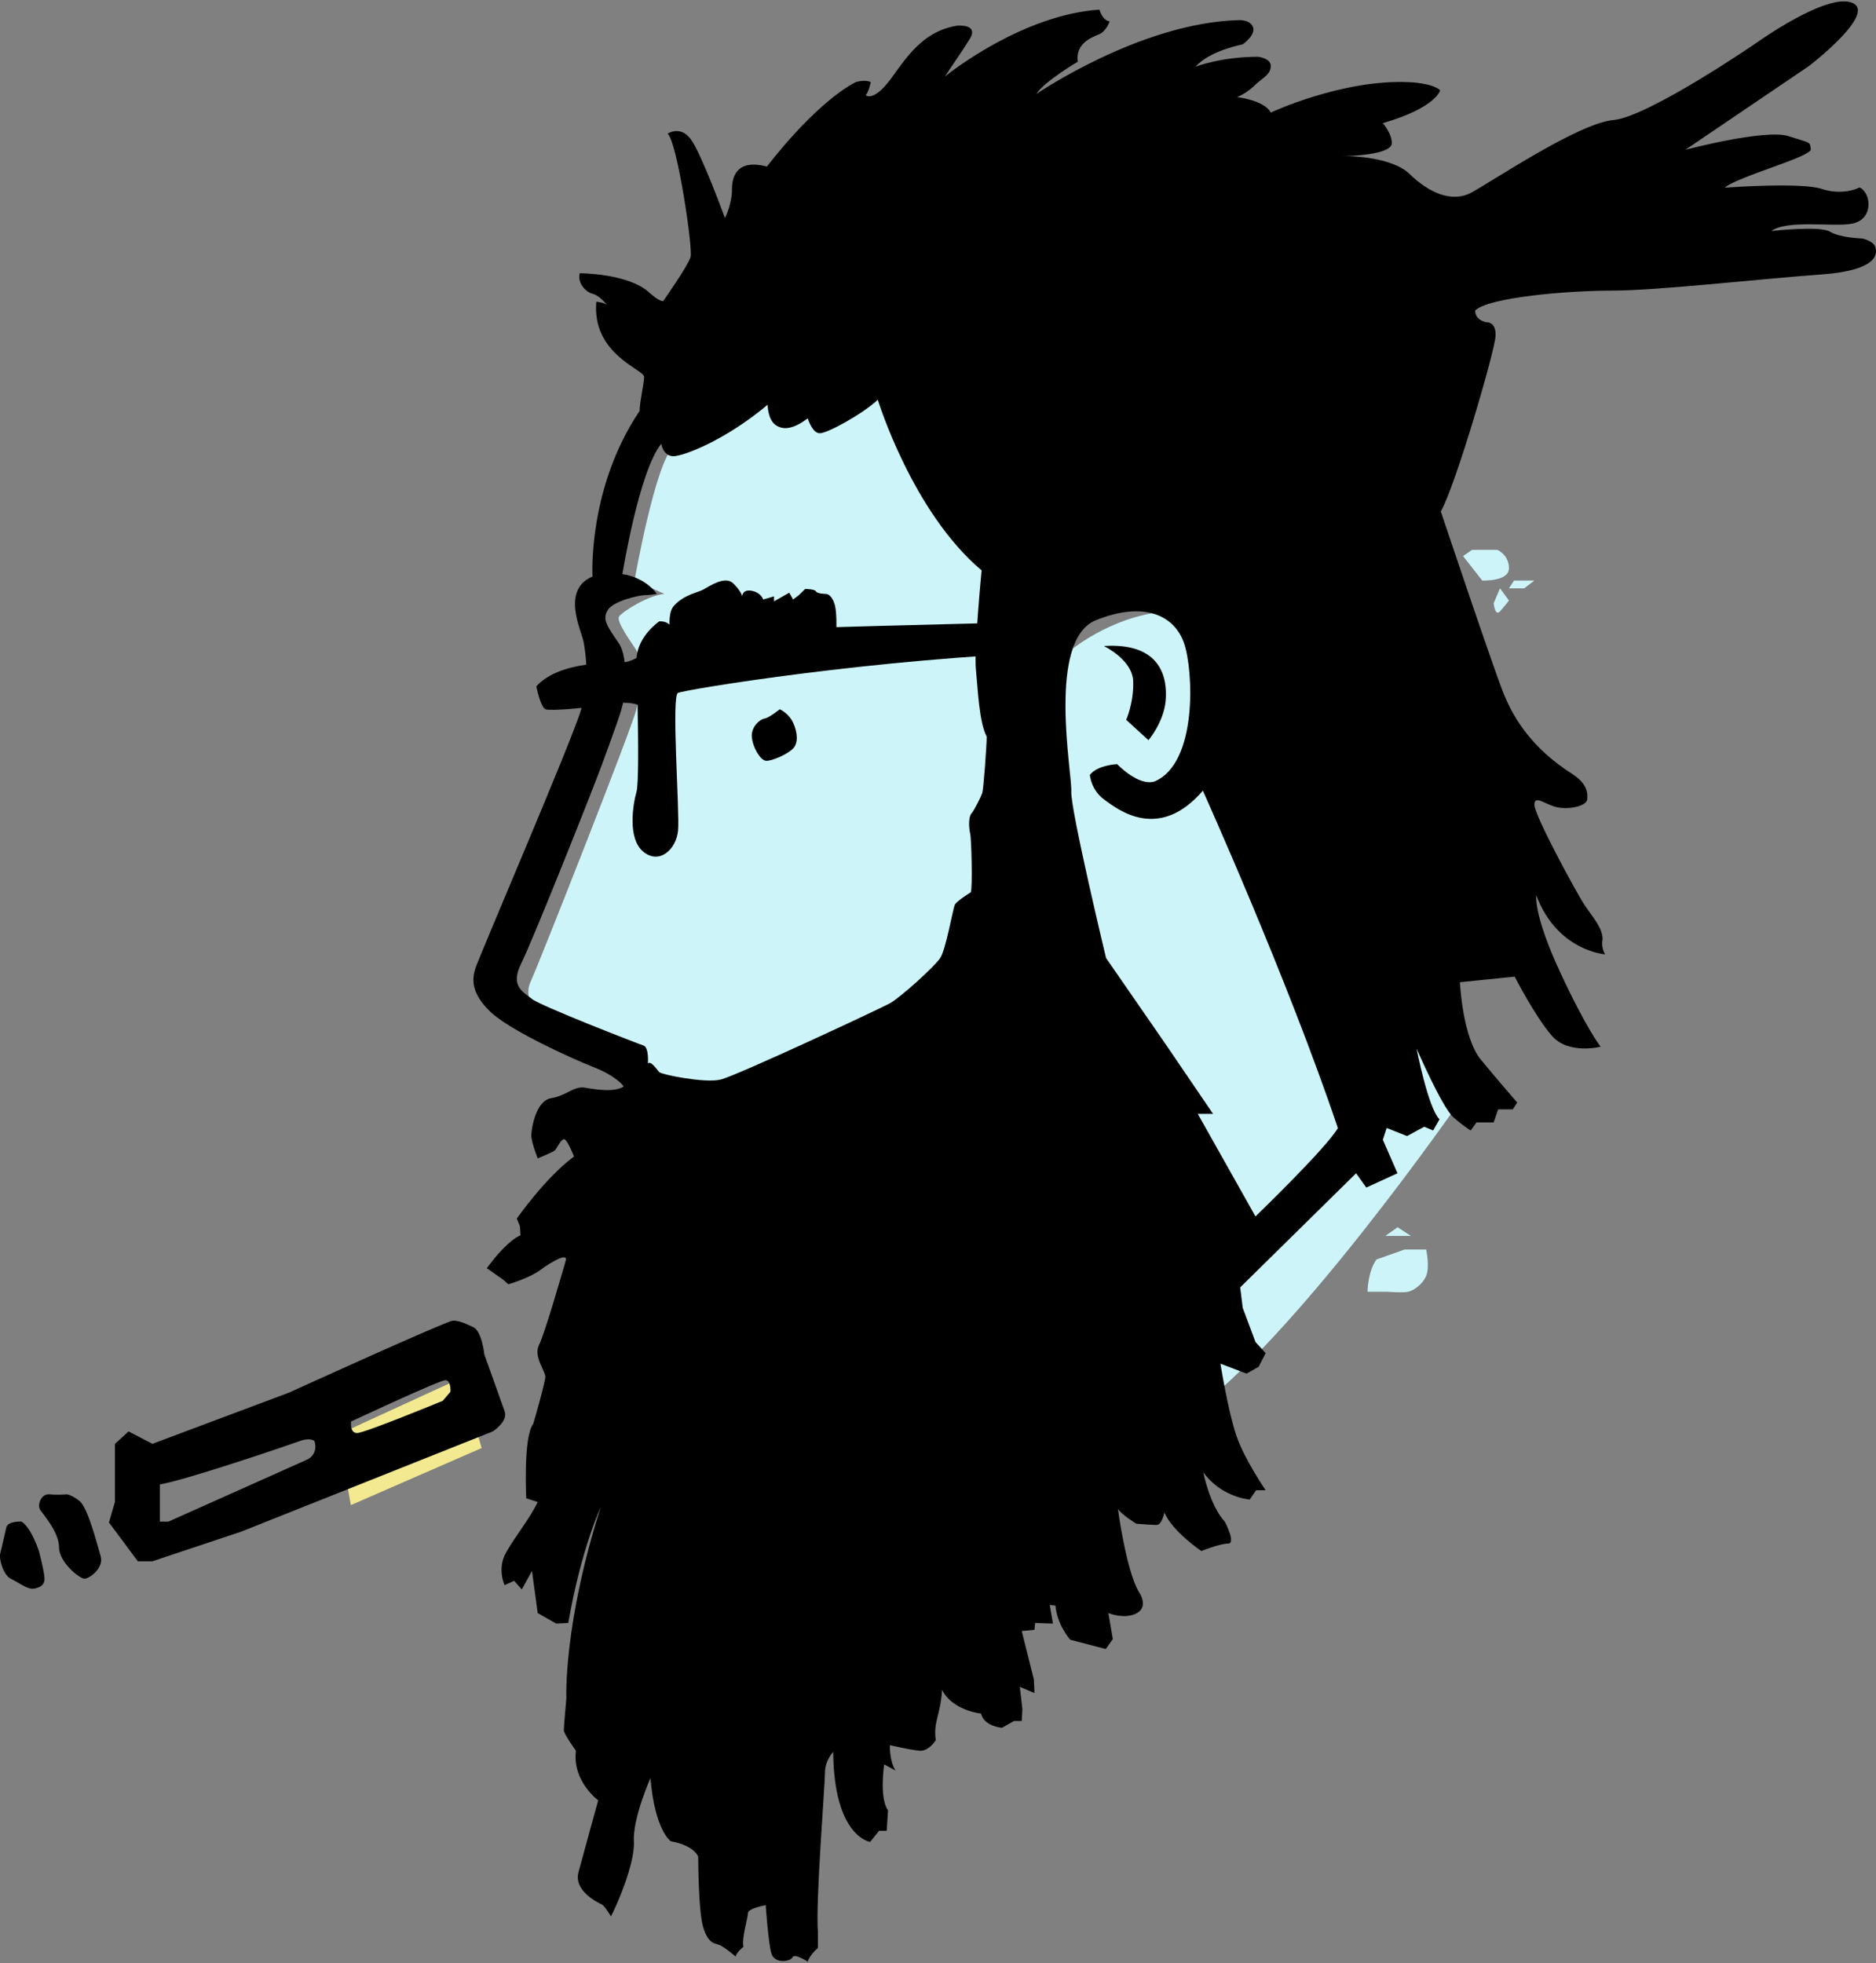 <svg width="1250" height="1308" viewBox="0 0 1250 1308" fill="none" xmlns="http://www.w3.org/2000/svg">
<rect x="0" y="0" width="1250" height="1308" fill="#808080" stroke="none"/>
<path d="M901.46 577.604L838.655 524.7L829.319 430.3C829.319 430.3 818.71 406.907 781.961 407.32C745.211 407.733 714.912 432.119 714.912 432.119L721.957 404.427L678.672 366.402L670.185 318.458L656.605 277.954L616.716 243.649L564.944 239.516L492.803 263.075C492.803 263.075 461.401 287.873 449.095 297.38C436.788 306.886 422.784 386.82 422.784 386.82L442.729 395.747C432.12 396.574 415.146 407.32 412.6 410.626C410.054 413.933 421.087 428.399 424.057 433.358C427.028 438.318 427.028 460.224 424.057 472.623C421.087 485.022 358.282 644.147 353.614 653.983C348.946 663.82 356.16 671.838 356.16 671.838L409.629 701.597L426.179 707.383L449.519 820.217L509.353 1007.86L629.022 1081.02C629.022 1081.02 731.717 994.22 805.725 932.224C879.733 870.227 980.815 722.262 980.815 722.262L967.235 701.597L901.46 577.604Z" fill="#CDF5F9"/>
<path d="M935.833 832.616L917.161 839.229C911.22 847.495 911.22 860.721 911.22 860.721H923.951C923.951 860.721 934.984 861.548 938.379 860.721C941.774 859.895 947.715 856.092 950.261 850.14C952.807 844.189 950.261 832.616 950.261 832.616H935.833Z" fill="#CDF5F9"/>
<path d="M931.25 817.737L925.733 821.622L923.102 823.523H940.077L931.25 817.737Z" fill="#CDF5F9"/>
<path d="M1005.43 378.636C1005.43 369.709 997.789 366.402 997.789 366.402H990.151H980.815L974.874 370.535L987.605 386.82C987.605 386.82 1005.43 387.646 1005.43 378.636Z" fill="#CDF5F9"/>
<path d="M995.243 401.947C995.243 401.947 996.092 411.04 999.487 407.32C1002.88 403.6 1005.43 400.128 1005.43 400.128L999.487 392.028L995.243 401.947Z" fill="#CDF5F9"/>
<path d="M1008.82 386.82L1005.43 392.028H1015.61L1022.4 386.82H1008.82Z" fill="#CDF5F9"/>
<path d="M225.458 955.783L307.359 918.171L320.939 964.875L233.776 1002.9L225.458 955.783Z" fill="#F2E991"/>
<path d="M1249.43 164.294C1248.16 160.574 1240.95 158.921 1240.95 158.921C1240.95 158.921 1226.09 158.507 1219.3 154.374C1212.51 150.241 1180.26 153.961 1180.26 153.961C1190.87 146.108 1221.85 151.481 1234.16 149.001C1246.46 146.521 1246.46 134.122 1243.07 128.749C1239.67 123.376 1237.89 125.443 1237.89 125.443C1237.89 125.443 1227.37 130.402 1213.79 125.856C1200.21 121.309 1149.28 125.029 1149.28 125.029C1157.77 117.59 1207.42 104.364 1206.57 99.404C1205.72 94.444 1207.42 95.684 1191.72 90.725C1176.02 85.765 1122.97 99.817 1122.97 99.817L1205.3 44.02C1205.3 44.02 1251.13 8.889 1234.16 1.863C1217.18 -5.163 1170.08 28.728 1170.08 28.728C1170.08 28.728 1098.36 77.912 1075.02 79.978C1051.68 82.045 993.545 121.309 980.39 128.336C967.235 135.362 951.958 128.336 939.228 115.936C927.091 104.116 897.641 103.95 894.925 103.95C906.807 103.95 926.921 101.884 927.346 95.684C927.77 89.485 921.405 82.045 921.405 82.045C957.051 71.712 959.597 60.14 959.597 60.14C954.08 55.18 938.803 54.767 938.803 54.767C894.246 52.7 846.718 75.019 846.718 75.019C842.474 66.753 824.227 64.686 824.227 64.686C831.016 62.206 837.382 55.593 837.382 55.593C841.625 51.873 846.718 49.394 846.718 44.02C846.718 38.648 838.231 37.821 838.231 37.821C813.618 37.821 796.643 44.434 796.643 44.434C805.979 33.688 828.046 29.555 828.046 29.555C828.046 29.555 836.957 23.355 834.836 17.982C832.714 12.609 824.651 13.436 824.651 13.436C759.3 15.502 690.554 62.62 690.554 62.62C695.646 54.353 718.137 41.127 718.137 41.127C716.44 29.141 727.049 25.008 732.141 22.942C737.233 20.875 739.355 14.262 739.355 14.262C734.263 13.436 732.565 6.409 732.565 6.409C682.491 9.881 635.303 46.418 629.616 50.964C632.417 46.583 640.395 35.176 645.997 26.248C652.786 15.502 637.509 17.155 637.509 17.155C611.624 21.288 600.59 44.434 590.83 56.007C581.07 67.579 576.826 63.446 576.826 63.446C578.948 60.966 580.221 54.767 580.221 54.767C576.402 52.7 570.037 54.767 570.037 54.767C542.029 69.646 511.051 110.977 511.051 110.977C491.955 106.017 487.711 116.35 487.711 126.269C487.711 136.189 483.043 145.281 483.043 145.281C483.043 145.281 467.342 102.297 460.298 92.791C453.253 83.285 444.851 89.071 444.851 89.071C451.216 94.444 461.825 165.534 460.128 171.32C458.43 177.106 441.881 200.665 441.881 200.665C441.881 200.665 439.334 201.078 432.545 194.879C418.541 182.066 386.29 182.066 386.29 182.066C384.592 187.852 389.685 194.465 394.777 195.705C398.681 196.615 402.755 201.161 404.537 203.31C402.33 201.409 397.323 201.078 397.323 201.078C394.352 236.21 429.15 246.129 429.15 251.089C429.15 256.049 426.179 267.621 426.179 273.821C391.382 325.485 394.777 384.175 394.777 384.175C373.559 393.102 387.563 420.546 388.836 427.572C390.109 434.599 393.079 452.784 387.138 473.036C381.197 493.289 318.817 638.36 316.695 645.387C314.573 652.413 313.725 661.506 326.455 673.905C339.186 686.304 379.924 704.903 395.626 711.103C411.327 717.303 415.57 723.916 415.57 723.916C409.629 728.049 396.899 725.982 389.685 724.742C382.47 723.502 377.378 730.115 367.194 731.768C357.009 733.422 354.039 752.021 354.039 756.567C354.039 761.114 358.282 771.86 358.282 771.86C358.282 771.86 368.467 767.727 369.74 766.487C371.013 765.247 373.559 759.46 375.681 759.047C377.803 758.634 382.47 770.62 382.47 770.62C363.374 784.672 344.363 811.951 344.363 811.951L346.4 816.91L346.824 823.11C339.61 826.003 329.85 837.989 329.85 837.989L324.333 845.015L334.942 852.455L338.762 855.761C338.762 855.761 352.765 851.628 359.98 846.255C367.194 840.882 378.651 834.269 376.954 840.056C375.256 845.842 362.95 888.826 359.131 896.266C355.312 903.705 363.374 913.625 363.374 917.345C363.374 921.064 355.312 948.756 355.312 948.756C348.522 957.436 350.644 998.353 350.644 998.353L358.282 1000.83C352.765 1012.41 343.005 1023.98 337.064 1034.72C331.123 1045.47 336.215 1056.22 336.215 1056.22L342.581 1053.32L347.673 1059.11L354.463 1046.71L358.282 1074.82L370.588 1081.84L378.651 1081.43C387.138 1032.24 400.293 1004.14 400.293 1004.14C375.256 1082.67 377.378 1131.44 377.378 1131.44C377.378 1131.44 375.681 1150.45 375.681 1152.93C375.681 1155.41 383.744 1166.57 383.744 1166.57C381.197 1186.82 398.596 1199.64 398.596 1199.64C398.596 1199.64 388.836 1234.77 385.441 1247.58C382.046 1260.39 399.445 1268.24 401.142 1269.07C402.84 1269.9 407.083 1276.92 407.083 1276.92C410.054 1271.55 423.209 1242.21 422.36 1226.91C421.511 1211.62 433.393 1184.76 433.393 1184.76C436.364 1219.89 446.973 1226.91 446.973 1226.91C463.098 1229.81 465.22 1237.25 465.22 1237.25C465.22 1237.25 465.22 1273.62 468.615 1284.36C472.01 1295.11 475.829 1294.7 479.224 1295.94C482.619 1297.18 490.257 1303.79 490.257 1303.79C490.257 1301.31 495.35 1297.18 495.35 1297.18C494.076 1291.39 498.32 1278.16 498.32 1274.86C498.32 1271.55 510.202 1269.48 510.202 1269.48C510.202 1269.48 511.9 1294.7 514.021 1301.72C516.143 1308.75 526.752 1307.1 528.025 1304.2C529.298 1301.31 538.21 1307.1 538.21 1307.1C539.483 1302.55 544.999 1298 544.999 1298C544.999 1298 544.999 1298 544.999 1287.67C543.302 1267.83 549.667 1190.13 549.667 1181.45C549.667 1172.77 555.184 1167.4 555.184 1167.4C555.608 1224.02 579.797 1227.33 579.797 1227.33L585.738 1219.89H590.83L591.679 1206.25C585.738 1197.98 589.133 1175.66 589.133 1175.66L596.771 1179.8C592.527 1173.6 592.952 1162.85 592.952 1162.85C592.952 1162.85 606.956 1166.16 612.897 1166.57C618.838 1166.98 623.506 1159.54 623.506 1159.54C621.808 1147.15 626.476 1143.43 627.749 1126.07C633.69 1138.05 649.391 1141.36 653.635 1141.77C655.757 1150.45 667.639 1151.28 667.639 1151.28L675.702 1146.73H680.794L681.218 1138.88L679.521 1124L689.281 1128.13L688.857 1119.04L680.794 1086.8L689.281 1085.98L689.705 1081.43L701.587 1081.84L699.466 1069.44C699.466 1069.44 699.466 1069.44 703.285 1069.86C704.134 1082.26 713.045 1092.59 713.045 1092.59L736.809 1098.79L741.477 1092.17L738.506 1074.82C738.506 1074.82 749.54 1079.36 757.603 1074.82C765.665 1070.27 758.876 1060.76 758.876 1060.76C750.388 1046.71 744.872 1005.38 744.872 1005.38C746.994 1009.1 757.178 1015.3 757.178 1015.3C757.178 1015.3 767.363 1016.13 770.758 1016.13C774.152 1016.13 775.85 1007.86 775.85 1007.86C781.367 1020.67 800.463 1033.48 800.463 1033.48C800.463 1033.48 812.769 1028.53 818.286 1028.53C823.802 1028.53 816.164 1014.06 816.164 1014.06C805.979 1002.9 801.736 980.994 801.736 980.994C814.042 997.94 832.714 999.18 832.714 999.18L836.957 992.98H843.323C843.323 992.98 829.319 972.728 823.802 956.609C818.286 940.49 813.193 908.665 813.193 908.665L830.592 915.278L838.655 910.732L843.323 901.639L836.533 894.199L828.046 871.467L826.349 857.828L903.582 781.779L910.371 791.285L931.165 781.779L921.405 759.46L923.951 751.607L937.53 756.98L948.988 750.781L954.929 753.261L959.172 745.821C951.534 738.381 943.896 698.704 943.896 698.704C943.896 698.704 960.87 737.968 968.508 744.581C976.147 751.194 979.966 753.261 979.966 753.261L983.785 747.888H995.243L998.213 739.208H1007.97L1010.94 734.662C1010.94 734.662 999.062 721.022 986.756 706.143C974.449 691.264 972.752 654.479 972.752 654.479L1009.25 650.76C1009.25 650.76 1023.25 678.038 1034.28 690.437C1045.32 702.837 1066.53 697.464 1066.53 697.464C1066.53 697.464 1057.2 685.891 1039.38 647.453C1021.55 609.015 1023.67 596.616 1023.67 596.616C1037.68 633.814 1069.51 635.88 1069.51 635.88C1066.53 630.921 1067.81 625.961 1067.81 625.961C1067.81 618.108 1061.44 611.495 1055.93 603.229C1050.41 594.963 1022.4 543.299 1022.4 536.273C1022.4 529.247 1029.62 536.273 1037.68 537.926C1045.74 539.579 1057.2 537.099 1057.62 532.553C1058.05 528.007 1057.2 521.807 1047.44 515.607C1021.55 499.075 1008.82 479.649 1001.61 461.464C994.394 443.278 960.021 340.777 960.021 340.777C969.781 323.831 996.092 233.73 996.516 223.81C996.94 213.891 990.151 214.718 990.151 214.718C982.088 212.651 982.936 206.865 982.936 206.865C991.848 198.185 1044.04 193.639 1074.17 193.639C1104.3 193.639 1173.47 185.786 1213.36 182.893C1253.25 180 1250.71 168.014 1249.43 164.294ZM654.484 528.42C653.635 530.9 649.391 539.579 647.27 542.059C645.148 544.539 645.572 551.979 646.421 555.285C647.27 558.592 648.118 591.656 646.845 594.549C646.845 594.549 637.509 600.336 636.236 602.816C634.963 605.296 630.295 632.657 626.476 638.36C622.657 644.147 599.742 664.812 592.952 668.532C586.162 672.252 490.682 716.889 480.073 719.369C469.464 721.849 441.032 716.063 439.334 714.409C437.637 712.756 433.818 706.557 431.696 708.623C431.696 708.623 432.545 697.877 428.725 696.637C424.906 695.397 359.98 670.185 354.463 665.639C348.946 661.092 339.61 657.373 347.249 642.08C354.887 626.788 394.777 526.767 401.567 508.168C408.356 489.569 415.146 471.383 415.146 467.663C415.146 463.944 419.814 439.558 412.175 428.399C404.537 417.24 401.142 412.693 404.961 406.493C408.781 400.294 426.179 396.574 429.574 396.574C432.969 396.574 437.637 395.747 437.637 395.747C437.637 395.747 430.847 385.001 414.722 382.521C414.722 382.521 425.755 313.912 440.607 295.726C440.607 295.726 441.881 303.993 448.67 303.993C455.46 303.993 483.468 293.246 511.475 269.688C511.475 269.688 511.475 279.607 516.992 283.327C522.508 287.047 529.298 285.394 538.21 278.781C538.21 278.781 541.18 288.7 546.272 288.7C551.365 288.7 574.704 275.887 584.889 266.381C584.889 266.381 607.804 341.19 654.059 380.042C654.059 380.042 648.967 432.945 650.24 445.758C651.513 458.57 652.362 481.303 657.454 490.809C657.454 496.595 655.332 525.94 654.484 528.42ZM836.533 810.545L798.086 742.184H808.271L776.02 694.819L736.979 638.36C736.979 638.36 713.215 539.414 713.809 527.345C714.403 515.194 697.429 426.498 730.189 413.272C763.034 400.046 782.809 410.544 789.005 428.73C795.201 446.915 798.086 508.664 769.23 520.732C758.451 524.039 744.363 509.16 744.363 509.16C744.363 509.16 731.208 509.738 726.2 516.351C726.2 516.351 726.794 526.271 735.875 532.884C744.957 539.497 772.116 560.989 801.481 526.849C801.481 526.849 858.09 652.496 891.445 751.69C883.467 765.329 836.533 810.545 836.533 810.545Z" fill="black"/>
<path d="M755.056 454.024C755.481 468.49 750.388 479.649 750.388 479.649L765.241 493.206C765.241 493.206 775.426 481.303 776.699 466.837C777.972 452.371 774.152 427.986 735.536 430.465C735.536 430.465 754.632 439.558 755.056 454.024Z" fill="black"/>
<path d="M449.094 435.012C449.094 435.012 442.305 411.04 449.094 403.6C455.884 396.161 464.796 394.921 468.615 392.854C472.434 390.788 483.043 383.348 488.56 388.721C494.076 394.094 494.501 397.401 494.501 397.401C494.501 397.401 494.585 392.441 500.951 393.681C507.231 394.921 508.504 399.467 508.504 399.467L515.718 397.401V400.707L525.903 394.921L528.449 399.467L532.268 396.574L536.512 392.441C536.512 392.441 542.877 392.441 543.726 394.094C544.575 395.747 550.516 395.747 550.516 395.747C550.516 395.747 553.911 395.747 556.032 402.36C558.154 408.973 557.306 426.332 556.032 432.119C554.759 437.905 547.97 439.558 547.97 439.558L545.848 436.665L542.453 439.558H539.482L535.663 433.772L531.42 437.078L530.147 439.558L525.903 437.492L521.659 434.185L517.416 437.078L514.87 439.558H509.777H505.11H502.988L500.951 441.211L497.895 437.905L496.622 441.211L493.228 438.318L491.53 441.211L487.287 438.732L483.892 441.211L480.921 438.732L477.102 441.211L472.858 437.078L470.737 441.211L466.493 437.078L464.796 441.211L459.703 437.492L456.308 438.732L449.094 435.012Z" fill="black"/>
<path d="M519.538 472.623C519.538 472.623 512.324 478.409 509.354 478.823C506.383 479.236 500.527 484.196 500.951 490.809C501.291 497.422 506.468 506.514 510.287 506.928C514.106 507.341 525.14 502.381 528.535 498.662C531.929 494.942 531.505 488.329 528.535 481.716C525.564 475.103 519.538 472.623 519.538 472.623Z" fill="black"/>
<path d="M451.726 461.712C456.224 459.48 584.295 438.484 706.34 434.433V414.016C706.34 414.016 471.501 419.554 459.11 421.538C446.718 423.522 449.519 413.685 439.334 414.016C439.334 414.016 425.246 423.356 424.143 438.401C421.766 439.724 418.88 440.963 416.249 441.211C409.969 441.873 373.22 439.723 357.349 457.331C357.349 457.331 360.149 471.383 363.544 472.623C366.939 473.863 392.401 471.631 399.19 469.978C404.452 468.655 417.268 467.002 424.821 469.564C425.331 493.454 425.585 522.716 424.058 527.841C421.851 535.529 417.862 558.674 428.641 567.519C439.419 576.364 450.707 565.866 451.811 553.218C452.914 540.571 447.228 463.943 451.726 461.712Z" fill="black"/>
<path d="M44.342 995.708C44.342 995.708 38.656 996.287 33.054 995.708C27.368 995.13 24.567 1002.9 26.859 1006.21C29.15 1009.51 39.335 1021.09 39.335 1031C39.335 1040.92 52.914 1051.92 56.309 1051.92C59.704 1051.92 69.295 1044.73 67.088 1037.04C64.796 1029.35 58.601 1004.55 52.914 1000.09C47.228 995.708 44.342 995.708 44.342 995.708Z" fill="black"/>
<path d="M14.383 1013.89C14.383 1013.89 5.301 1013.32 4.198 1017.78C3.095 1022.16 1.397 1030.43 0.209 1034.89C-0.894 1039.27 2.501 1049.77 7.254 1052C12.091 1054.23 18.287 1059.19 22.276 1058.61C26.265 1058.04 29.66 1056.38 29.66 1052C29.66 1047.62 26.01 1033.82 26.01 1033.82C26.01 1033.82 21.172 1018.27 14.383 1013.89Z" fill="black"/>
<path d="M336.301 940.573C334.009 933.96 322.721 902.548 322.721 902.548C322.721 902.548 321.109 887.09 315.422 884.362C309.736 881.635 305.747 879.981 301.843 879.981C297.854 879.981 192.613 927.925 192.613 927.925L101.546 962.065L85.675 953.799L76.594 962.065V1000.67L72.605 1014.47L91.871 1040.35H101.461L160.871 1020.51L328.323 953.799C328.407 953.799 338.592 947.186 336.301 940.573ZM204.665 972.563L112.24 1013.89H106.553V989.095C123.528 986.367 193.122 962.643 199.912 960.163C206.702 957.684 209.502 960.163 209.502 960.163C212.388 969.256 204.665 972.563 204.665 972.563ZM300.145 927.347L295.053 933.381C295.053 933.381 243.027 954.873 237.934 954.873C232.842 954.873 233.945 947.186 233.945 947.186C233.945 947.186 292.761 919.659 296.75 919.659C300.654 919.659 300.145 927.347 300.145 927.347Z" fill="black"/>
</svg>
